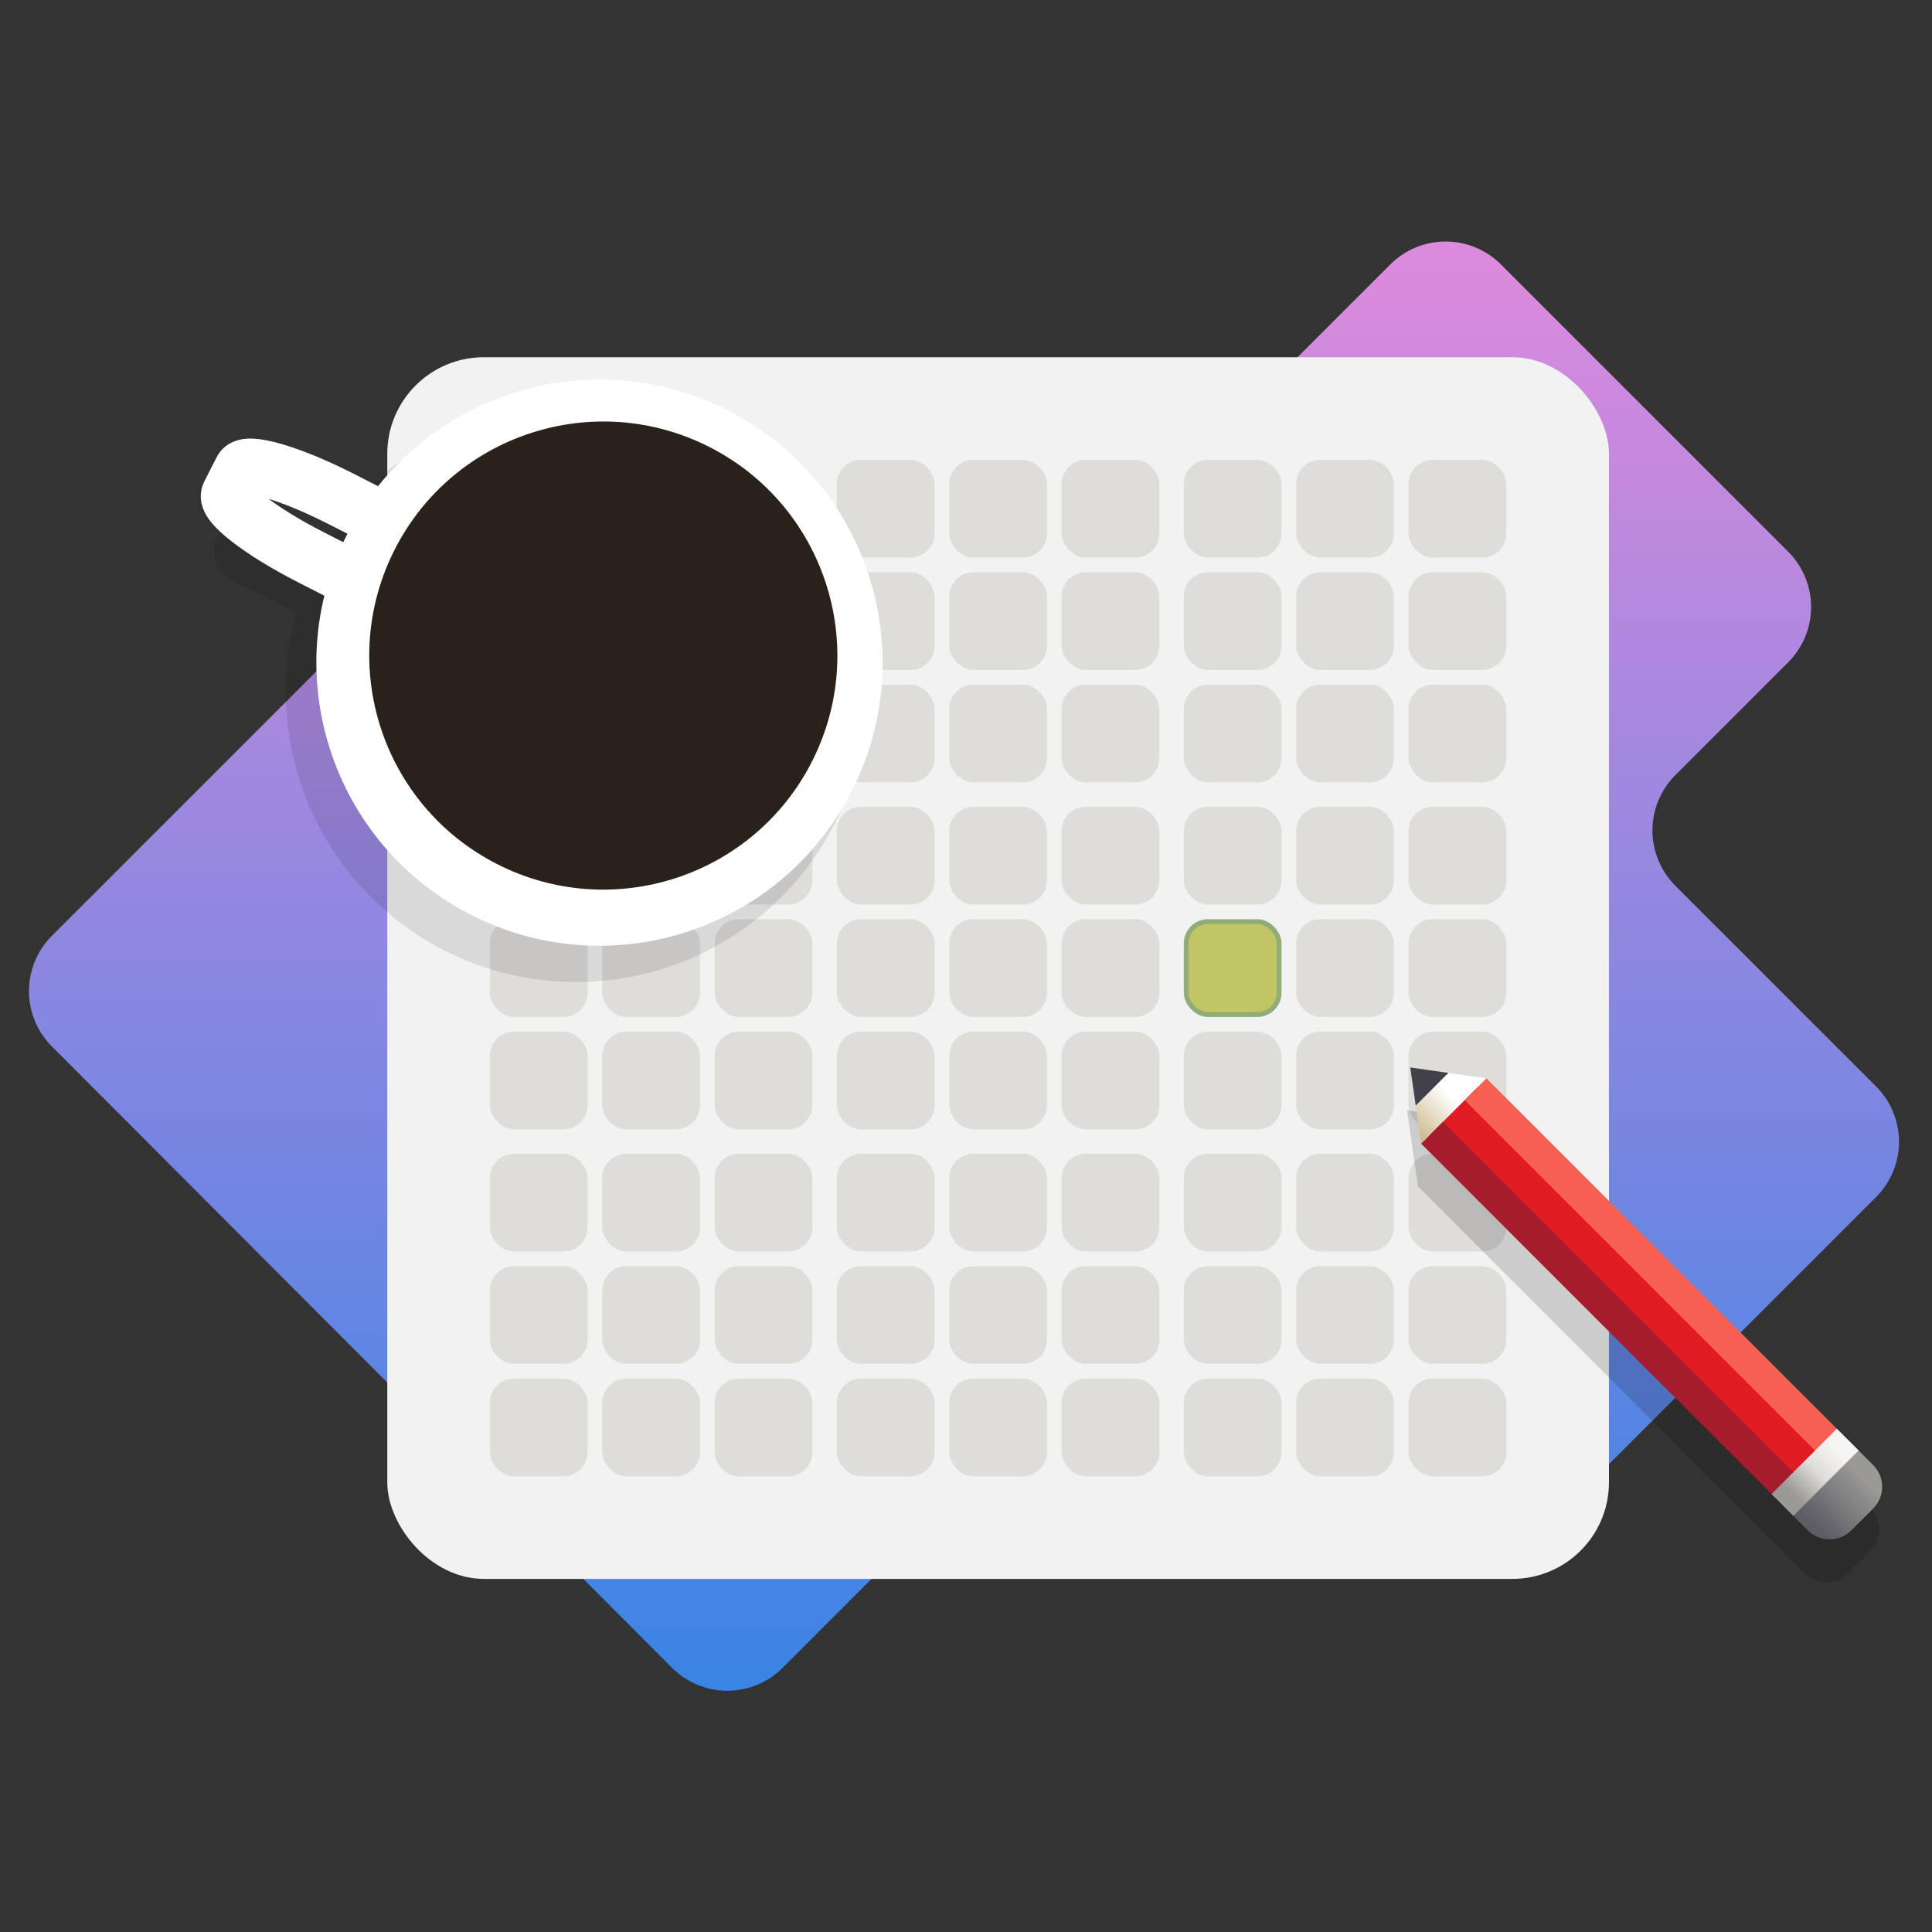 <svg width="400" height="400" viewBox="0 0 400 400" fill="none" xmlns="http://www.w3.org/2000/svg">
<rect x="0" y="0" width="400" height="400" fill="#333333" stroke="none"/>
<path d="M162.028 345.315L241.596 265.748C244.631 262.712 248.749 261.007 253.042 261.007C257.335 261.007 261.452 262.712 264.488 265.748L306.054 307.313C307.557 308.817 309.342 310.009 311.306 310.823C313.27 311.636 315.375 312.055 317.501 312.055C319.627 312.055 321.732 311.636 323.696 310.823C325.66 310.009 327.444 308.817 328.948 307.313L388.427 247.834C391.463 244.798 393.168 240.681 393.168 236.387C393.168 232.094 391.463 227.977 388.427 224.941L346.862 183.376C343.826 180.34 342.121 176.222 342.121 171.929C342.121 167.636 343.826 163.519 346.862 160.483L370.229 137.114C373.265 134.079 374.97 129.961 374.97 125.668C374.97 121.375 373.265 117.257 370.229 114.222L310.749 54.741C307.714 51.705 303.596 50 299.303 50C295.01 50 290.892 51.705 287.857 54.741L162.172 180.426C159.137 183.462 155.019 185.167 150.726 185.167C146.433 185.167 142.316 183.462 139.28 180.426L93.119 134.266C90.083 131.231 85.966 129.525 81.672 129.525C77.379 129.525 73.262 131.231 70.226 134.266L10.745 193.746C7.709 196.783 6.002 200.901 6 205.196C5.998 209.49 7.701 213.61 10.735 216.65L139.146 345.305C140.647 346.809 142.43 348.003 144.393 348.817C146.356 349.632 148.46 350.052 150.585 350.053C152.71 350.054 154.814 349.636 156.778 348.823C158.741 348.011 160.525 346.819 162.028 345.317V345.315Z" fill="url(#paint0_linear_43_768)"/>
<rect x="80.181" y="73.96" width="252.936" height="252.936" rx="20" fill="#F2F2F2"/>
<rect x="101.427" y="95.206" width="20.235" height="20.235" rx="5" fill="#DEDDDA"/>
<rect x="124.697" y="95.206" width="20.235" height="20.235" rx="5" fill="#DEDDDA"/>
<rect x="147.967" y="95.206" width="20.235" height="20.235" rx="5" fill="#DEDDDA"/>
<rect x="101.427" y="118.476" width="20.235" height="20.235" rx="5" fill="#DEDDDA"/>
<rect x="124.697" y="118.476" width="20.235" height="20.235" rx="5" fill="#DEDDDA"/>
<rect x="147.967" y="118.476" width="20.235" height="20.235" rx="5" fill="#DEDDDA"/>
<rect x="101.427" y="141.746" width="20.235" height="20.235" rx="5" fill="#DEDDDA"/>
<rect x="124.697" y="141.746" width="20.235" height="20.235" rx="5" fill="#DEDDDA"/>
<rect x="147.967" y="141.746" width="20.235" height="20.235" rx="5" fill="#DEDDDA"/>
<rect x="101.427" y="167.04" width="20.235" height="20.235" rx="5" fill="#DEDDDA"/>
<rect x="124.697" y="167.04" width="20.235" height="20.235" rx="5" fill="#DEDDDA"/>
<rect x="147.967" y="167.04" width="20.235" height="20.235" rx="5" fill="#DEDDDA"/>
<rect x="101.427" y="190.31" width="20.235" height="20.235" rx="5" fill="#DEDDDA"/>
<rect x="124.697" y="190.31" width="20.235" height="20.235" rx="5" fill="#DEDDDA"/>
<rect x="147.967" y="190.31" width="20.235" height="20.235" rx="5" fill="#DEDDDA"/>
<rect x="101.427" y="213.58" width="20.235" height="20.235" rx="5" fill="#DEDDDA"/>
<rect x="124.697" y="213.58" width="20.235" height="20.235" rx="5" fill="#DEDDDA"/>
<rect x="147.967" y="213.58" width="20.235" height="20.235" rx="5" fill="#DEDDDA"/>
<rect x="101.427" y="238.874" width="20.235" height="20.235" rx="5" fill="#DEDDDA"/>
<rect x="124.697" y="238.874" width="20.235" height="20.235" rx="5" fill="#DEDDDA"/>
<rect x="147.967" y="238.874" width="20.235" height="20.235" rx="5" fill="#DEDDDA"/>
<rect x="101.427" y="262.144" width="20.235" height="20.235" rx="5" fill="#DEDDDA"/>
<rect x="124.697" y="262.144" width="20.235" height="20.235" rx="5" fill="#DEDDDA"/>
<rect x="147.967" y="262.144" width="20.235" height="20.235" rx="5" fill="#DEDDDA"/>
<rect x="101.427" y="285.414" width="20.235" height="20.235" rx="5" fill="#DEDDDA"/>
<rect x="124.697" y="285.414" width="20.235" height="20.235" rx="5" fill="#DEDDDA"/>
<rect x="147.967" y="285.414" width="20.235" height="20.235" rx="5" fill="#DEDDDA"/>
<rect x="173.261" y="95.206" width="20.235" height="20.235" rx="5" fill="#DEDDDA"/>
<rect x="196.531" y="95.206" width="20.235" height="20.235" rx="5" fill="#DEDDDA"/>
<rect x="219.801" y="95.206" width="20.235" height="20.235" rx="5" fill="#DEDDDA"/>
<rect x="173.261" y="118.476" width="20.235" height="20.235" rx="5" fill="#DEDDDA"/>
<rect x="196.531" y="118.476" width="20.235" height="20.235" rx="5" fill="#DEDDDA"/>
<rect x="219.801" y="118.476" width="20.235" height="20.235" rx="5" fill="#DEDDDA"/>
<rect x="173.261" y="141.746" width="20.235" height="20.235" rx="5" fill="#DEDDDA"/>
<rect x="196.531" y="141.746" width="20.235" height="20.235" rx="5" fill="#DEDDDA"/>
<rect x="219.801" y="141.746" width="20.235" height="20.235" rx="5" fill="#DEDDDA"/>
<rect x="173.261" y="167.04" width="20.235" height="20.235" rx="5" fill="#DEDDDA"/>
<rect x="196.531" y="167.04" width="20.235" height="20.235" rx="5" fill="#DEDDDA"/>
<rect x="219.801" y="167.04" width="20.235" height="20.235" rx="5" fill="#DEDDDA"/>
<rect x="173.261" y="190.31" width="20.235" height="20.235" rx="5" fill="#DEDDDA"/>
<rect x="196.531" y="190.31" width="20.235" height="20.235" rx="5" fill="#DEDDDA"/>
<rect x="219.801" y="190.31" width="20.235" height="20.235" rx="5" fill="#DEDDDA"/>
<rect x="173.261" y="213.58" width="20.235" height="20.235" rx="5" fill="#DEDDDA"/>
<rect x="196.531" y="213.58" width="20.235" height="20.235" rx="5" fill="#DEDDDA"/>
<rect x="219.801" y="213.58" width="20.235" height="20.235" rx="5" fill="#DEDDDA"/>
<rect x="173.261" y="238.874" width="20.235" height="20.235" rx="5" fill="#DEDDDA"/>
<rect x="196.531" y="238.874" width="20.235" height="20.235" rx="5" fill="#DEDDDA"/>
<rect x="219.801" y="238.874" width="20.235" height="20.235" rx="5" fill="#DEDDDA"/>
<rect x="173.261" y="262.144" width="20.235" height="20.235" rx="5" fill="#DEDDDA"/>
<rect x="196.531" y="262.144" width="20.235" height="20.235" rx="5" fill="#DEDDDA"/>
<rect x="219.801" y="262.144" width="20.235" height="20.235" rx="5" fill="#DEDDDA"/>
<rect x="173.261" y="285.414" width="20.235" height="20.235" rx="5" fill="#DEDDDA"/>
<rect x="196.531" y="285.414" width="20.235" height="20.235" rx="5" fill="#DEDDDA"/>
<rect x="219.801" y="285.414" width="20.235" height="20.235" rx="5" fill="#DEDDDA"/>
<rect x="245.095" y="95.206" width="20.235" height="20.235" rx="5" fill="#DEDDDA"/>
<rect x="268.365" y="95.206" width="20.235" height="20.235" rx="5" fill="#DEDDDA"/>
<rect x="291.635" y="95.206" width="20.235" height="20.235" rx="5" fill="#DEDDDA"/>
<rect x="245.095" y="118.476" width="20.235" height="20.235" rx="5" fill="#DEDDDA"/>
<rect x="268.365" y="118.476" width="20.235" height="20.235" rx="5" fill="#DEDDDA"/>
<rect x="291.635" y="118.476" width="20.235" height="20.235" rx="5" fill="#DEDDDA"/>
<rect x="245.095" y="141.746" width="20.235" height="20.235" rx="5" fill="#DEDDDA"/>
<rect x="268.365" y="141.746" width="20.235" height="20.235" rx="5" fill="#DEDDDA"/>
<rect x="291.635" y="141.746" width="20.235" height="20.235" rx="5" fill="#DEDDDA"/>
<rect x="245.095" y="167.04" width="20.235" height="20.235" rx="5" fill="#DEDDDA"/>
<rect x="268.365" y="167.04" width="20.235" height="20.235" rx="5" fill="#DEDDDA"/>
<rect x="291.635" y="167.04" width="20.235" height="20.235" rx="5" fill="#DEDDDA"/>
<rect x="245.595" y="190.81" width="19.235" height="19.235" rx="4.5" fill="#C2C563" stroke="#92AC79"/>
<rect x="268.365" y="190.31" width="20.235" height="20.235" rx="5" fill="#DEDDDA"/>
<rect x="291.635" y="190.31" width="20.235" height="20.235" rx="5" fill="#DEDDDA"/>
<rect x="245.095" y="213.58" width="20.235" height="20.235" rx="5" fill="#DEDDDA"/>
<rect x="268.365" y="213.58" width="20.235" height="20.235" rx="5" fill="#DEDDDA"/>
<rect x="291.635" y="213.58" width="20.235" height="20.235" rx="5" fill="#DEDDDA"/>
<rect x="245.095" y="238.874" width="20.235" height="20.235" rx="5" fill="#DEDDDA"/>
<rect x="268.365" y="238.874" width="20.235" height="20.235" rx="5" fill="#DEDDDA"/>
<rect x="291.635" y="238.874" width="20.235" height="20.235" rx="5" fill="#DEDDDA"/>
<rect x="245.095" y="262.144" width="20.235" height="20.235" rx="5" fill="#DEDDDA"/>
<rect x="268.365" y="262.144" width="20.235" height="20.235" rx="5" fill="#DEDDDA"/>
<rect x="291.635" y="262.144" width="20.235" height="20.235" rx="5" fill="#DEDDDA"/>
<rect x="245.095" y="285.414" width="20.235" height="20.235" rx="5" fill="#DEDDDA"/>
<rect x="268.365" y="285.414" width="20.235" height="20.235" rx="5" fill="#DEDDDA"/>
<rect x="291.635" y="285.414" width="20.235" height="20.235" rx="5" fill="#DEDDDA"/>
<path d="M291.319 229.866L299.209 230.993L307.095 232.119L381.126 306.151L384.148 309.171L387.151 312.174C387.745 312.765 388.216 313.468 388.537 314.242C388.859 315.015 389.024 315.845 389.024 316.683C389.024 317.521 388.859 318.35 388.537 319.124C388.216 319.898 387.745 320.6 387.151 321.191L382.643 325.696C382.053 326.29 381.35 326.761 380.577 327.082C379.804 327.404 378.974 327.569 378.137 327.569C377.299 327.569 376.47 327.404 375.697 327.082C374.923 326.761 374.221 326.29 373.63 325.696L368.401 320.469L366.118 318.185L293.574 245.641L292.449 237.754L291.319 229.866Z" fill="black" fill-opacity="0.159"/>
<path d="M293.108 228.896L299.869 222.135L307.756 223.261L294.234 236.783L293.108 228.896Z" fill="url(#paint1_linear_43_768)"/>
<path d="M382.584 298.089L387.813 303.318C390.31 305.815 390.31 309.835 387.813 312.332L383.306 316.839C380.809 319.336 376.788 319.336 374.291 316.839L369.063 311.611C366.566 309.114 366.566 305.093 369.063 302.596L373.57 298.089C376.067 295.592 380.087 295.592 382.584 298.089Z" fill="url(#paint2_linear_43_768)"/>
<path d="M291.981 221.008L299.869 222.135L293.108 228.896L291.981 221.008Z" fill="#424048"/>
<path d="M296.036 234.984L305.952 225.068L379.963 299.079L370.047 308.995L296.036 234.984Z" fill="#E01B24"/>
<path d="M303.248 227.773L307.755 223.265L381.785 297.295L377.259 301.784L303.248 227.773Z" fill="#F66151"/>
<path d="M298.74 232.28L294.233 236.787L368.263 310.817L372.751 306.291L298.74 232.28Z" fill="#A51D2D"/>
<path d="M380.3 295.805L384.807 300.312L371.285 313.834L366.778 309.327L380.3 295.805Z" fill="url(#paint3_linear_43_768)"/>
<path d="M146.552 89.678C160.754 96.914 171.499 109.495 176.424 124.654C181.35 139.813 180.052 156.307 172.815 170.509C165.579 184.71 152.998 195.456 137.839 200.381C122.681 205.307 106.186 204.008 91.985 196.772C79.592 190.456 69.775 180.036 64.206 167.29C58.637 154.544 57.662 140.261 61.447 126.877L47.864 119.956C44.605 118.295 43.316 114.334 44.977 111.073C45.37 110.3 45.912 109.611 46.571 109.047C47.23 108.483 47.994 108.055 48.819 107.787C49.645 107.519 50.514 107.417 51.379 107.486C52.244 107.555 53.087 107.794 53.859 108.19L66.459 114.609C73.924 100.834 86.474 90.518 101.435 85.861C116.395 81.204 132.583 82.574 146.548 89.679L146.552 89.678Z" fill="black" fill-opacity="0.102"/>
<path d="M70.553 103.263L99.817 118.173C110.14 123.433 117.707 129.271 116.718 131.211L114.125 136.301C113.136 138.241 103.966 135.551 93.643 130.291L64.379 115.38C54.056 110.12 46.489 104.283 47.478 102.342L50.071 97.253C51.06 95.312 60.23 98.003 70.553 103.263Z" stroke="white" stroke-width="11.648" stroke-linecap="round"/>
<path d="M97.511 189.409C68.671 174.714 57.203 139.421 71.898 110.58C86.594 81.74 121.886 70.272 150.727 84.967C179.568 99.662 191.035 134.955 176.34 163.796C161.645 192.637 126.352 204.104 97.511 189.409Z" fill="white"/>
<circle cx="124.91" cy="135.729" r="48.45" transform="rotate(27 124.91 135.729)" fill="#2A211B"/>
<defs>
<linearGradient id="paint0_linear_43_768" x1="148.014" y1="53.205" x2="148.014" y2="356.728" gradientUnits="userSpaceOnUse">
<stop stop-color="#DC8ADD"/>
<stop offset="1" stop-color="#3584E4"/>
</linearGradient>
<linearGradient id="paint1_linear_43_768" x1="294.642" y1="235.981" x2="302.032" y2="228.591" gradientUnits="userSpaceOnUse">
<stop stop-color="#D0BB8E"/>
<stop offset="1" stop-color="white"/>
</linearGradient>
<linearGradient id="paint2_linear_43_768" x1="332.089" y1="272.384" x2="342.231" y2="262.243" gradientUnits="userSpaceOnUse">
<stop stop-color="#5E5C64"/>
<stop offset="1" stop-color="#9A9996"/>
</linearGradient>
<linearGradient id="paint3_linear_43_768" x1="328.791" y1="266.832" x2="337.805" y2="257.818" gradientUnits="userSpaceOnUse">
<stop stop-color="#9A9996"/>
<stop offset="0.533" stop-color="#DEDDDA"/>
<stop offset="1" stop-color="#F6F5F4"/>
</linearGradient>
</defs>
</svg>
